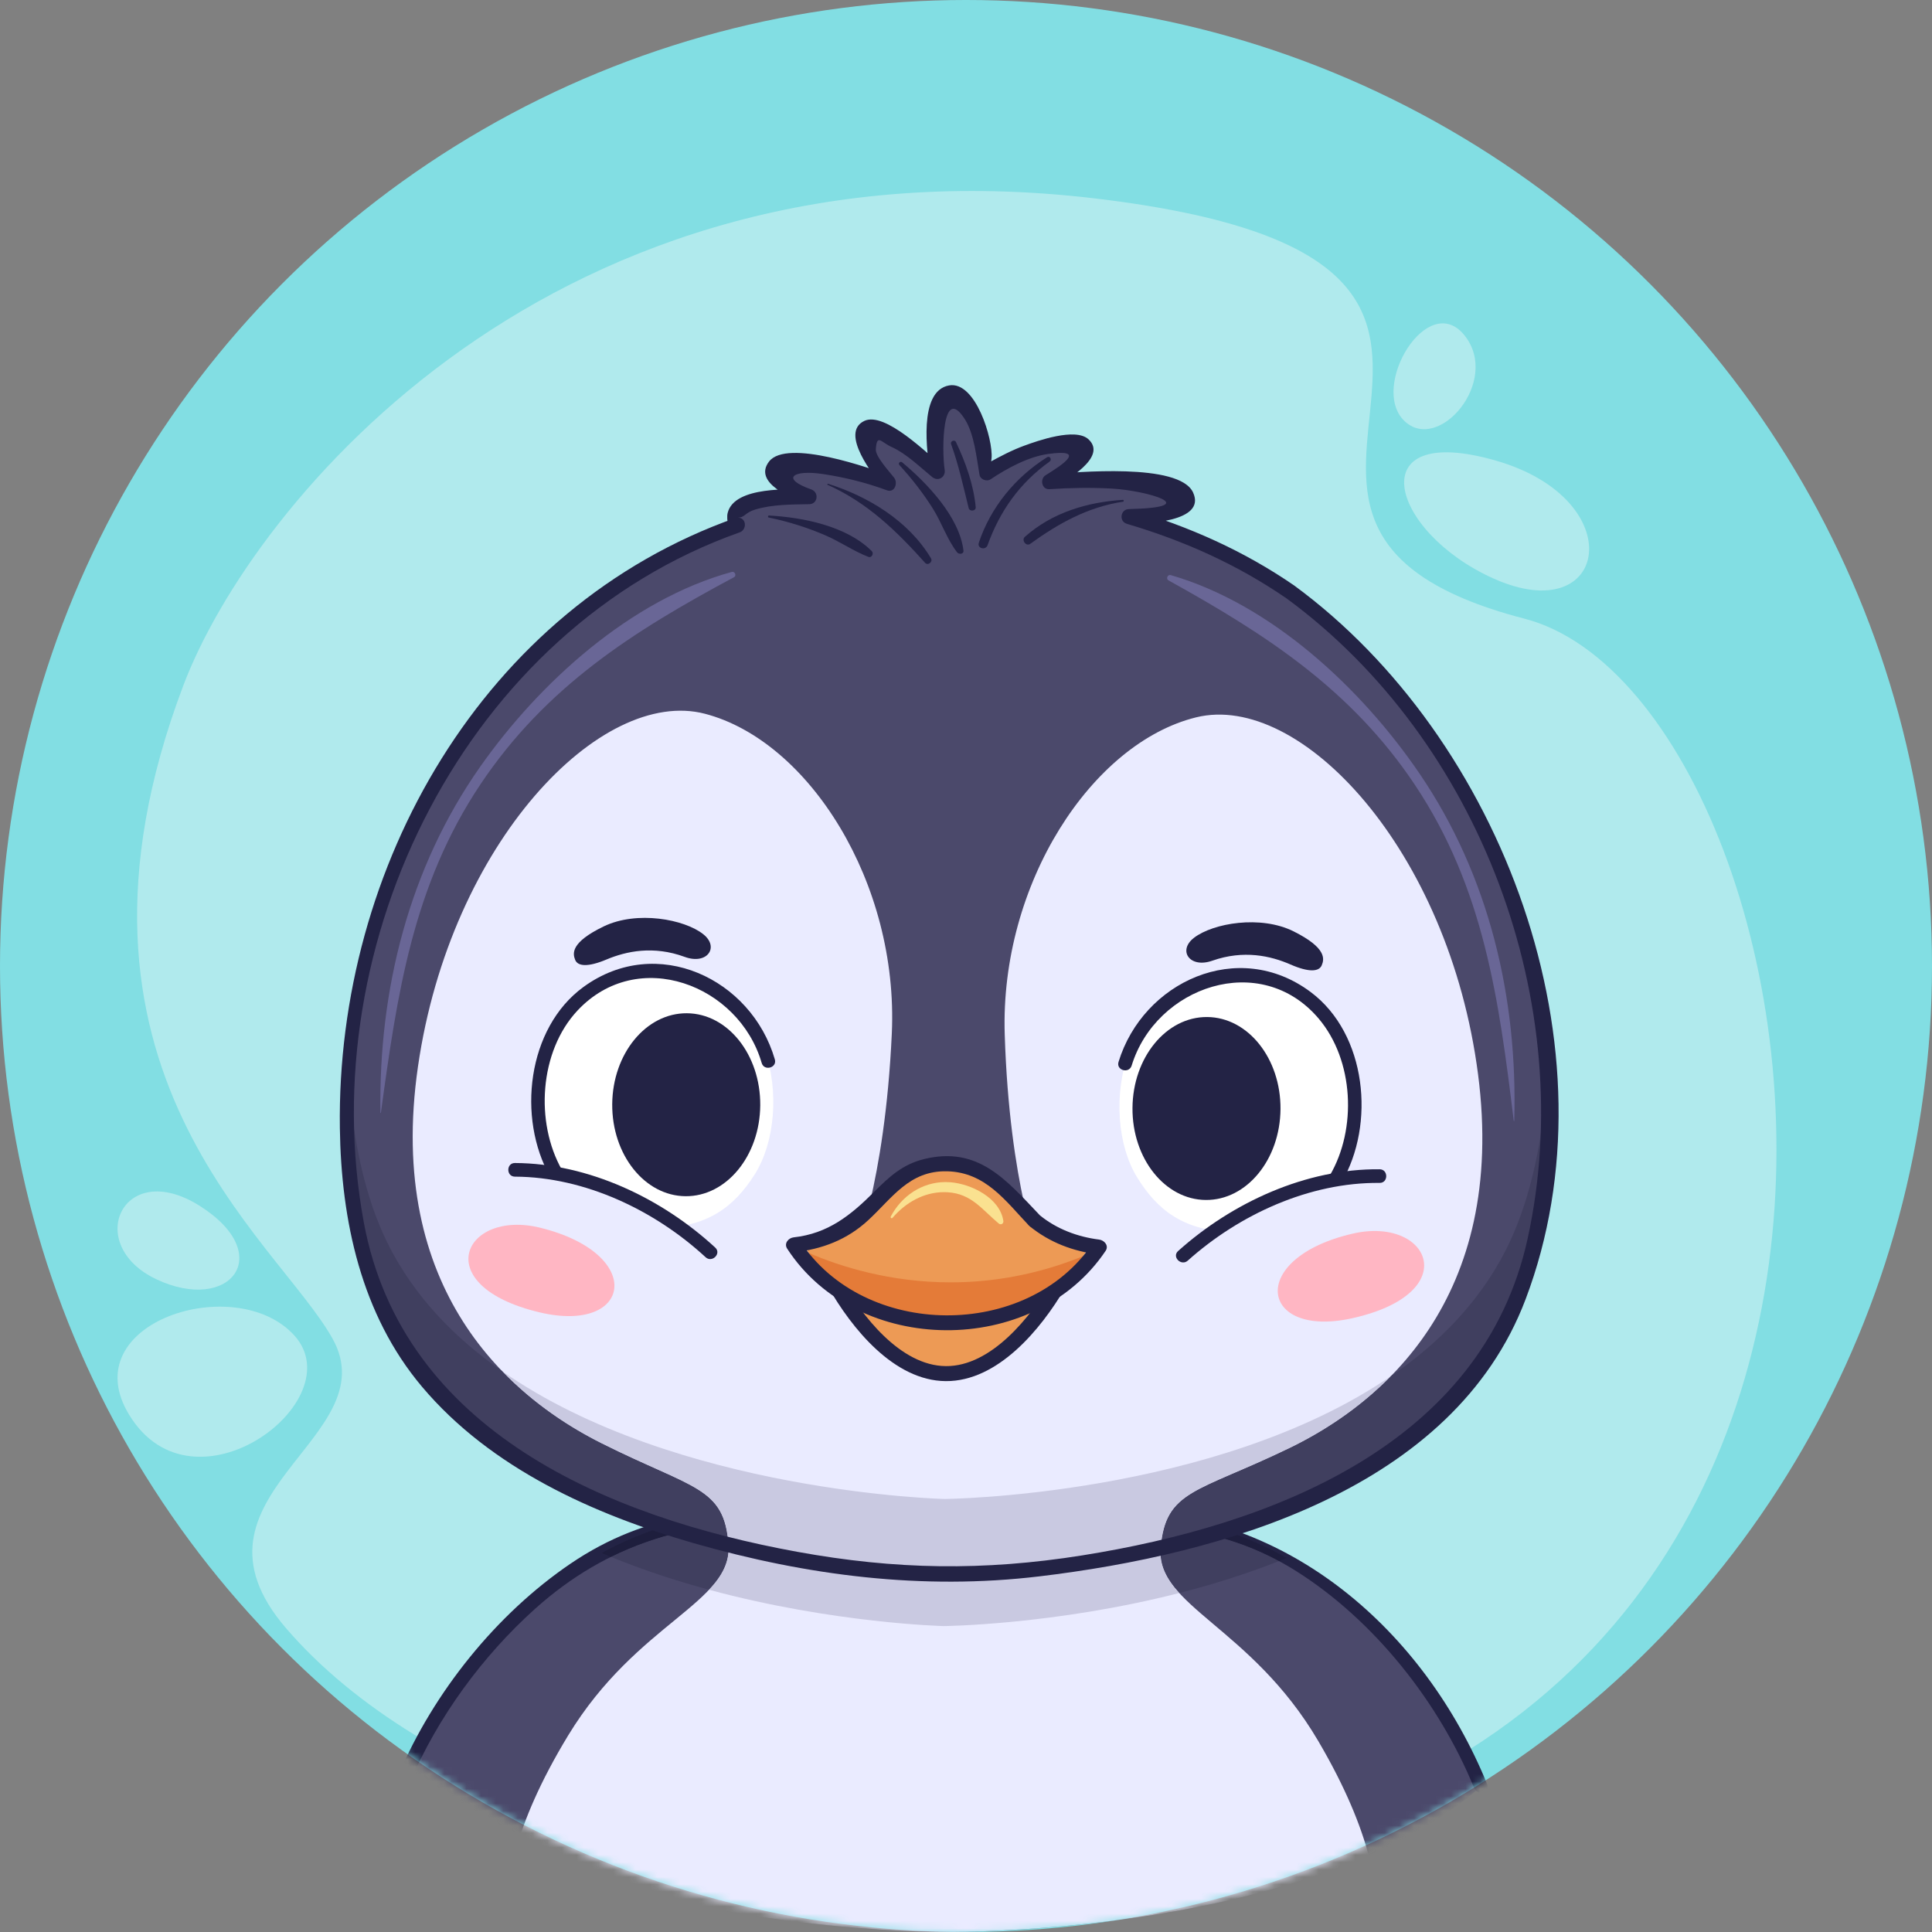 <svg width="263" height="263" viewBox="0 0 263 263" fill="none" xmlns="http://www.w3.org/2000/svg">
<rect x="0" y="0" width="263" height="263" fill="#808080" stroke="none"/>
<circle cx="131.5" cy="131.5" r="131.5" fill="#82DEE3"/>
<mask id="mask0_346_12550" style="mask-type:alpha" maskUnits="userSpaceOnUse" x="0" y="0" width="263" height="263">
<circle cx="131.5" cy="131.5" r="131.5" fill="#D9D9D9"/>
</mask>
<g mask="url(#mask0_346_12550)">
<path d="M130.568 255.443C96.429 255.442 57.618 243.396 38.919 221.622C23.432 203.59 52.864 195.845 45.273 182.233C37.683 168.62 5.168 145.627 24.96 93.305C34.358 68.463 75.396 18.296 148.99 27.003C222.582 35.71 156.447 70.981 207.519 84.218C251.327 95.57 277.31 255.446 130.568 255.443Z" fill="#B0EAED"/>
<path d="M17.607 192.637C9.866 180.016 32.182 172.979 40.101 181.834C48.018 190.69 26.391 206.959 17.607 192.637Z" fill="#B0EAED"/>
<path d="M21.302 174.152C11.302 169.446 16.686 157.527 27.184 164.151C37.682 170.777 31.301 178.857 21.302 174.152Z" fill="#B0EAED"/>
<path d="M203.23 78.717C189.081 72.309 185.109 57.362 203.64 62.705C222.169 68.048 218.984 85.854 203.23 78.717Z" fill="#B0EAED"/>
<path d="M191.142 57.268C186.407 52.605 194.39 39.44 199.365 45.658C204.339 51.879 195.771 61.828 191.142 57.268Z" fill="#B0EAED"/>
<path d="M158.305 206.618L98.824 206.188C69.064 208.707 55.041 242.16 55.041 242.16C78.219 263.067 128.155 262.996 128.155 262.996C128.155 262.996 178.084 263.79 201.563 243.222C201.563 243.222 188.025 209.569 158.305 206.618Z" fill="#4B496B"/>
<path d="M202.456 242.905C193.911 221.963 175.356 205.743 152.29 205.577C138.451 205.476 124.612 205.377 110.775 205.276C98.676 205.189 88.211 205.691 77.663 212.86C67.565 219.722 59.028 230.356 54.24 241.623C53.779 242.708 55.376 243.654 55.841 242.558C59.593 233.73 65.726 225.393 72.827 219.014C82.731 210.12 93.773 207.007 106.644 207.099C119.507 207.193 132.368 207.287 145.229 207.38C156.568 207.461 166.337 207.486 176.475 213.889C187.082 220.587 195.924 231.767 200.669 243.398C201.113 244.487 202.907 244.011 202.456 242.905Z" fill="#232345"/>
<path d="M175.65 80.577C169.253 76.004 161.734 72.589 153.669 70.321H153.696C159.566 70.254 165.373 68.124 159.01 66.485C152.648 64.846 142.853 65.572 142.853 65.572C142.853 65.572 151.244 60.504 146.453 60.372C140.273 60.203 134.324 64.371 134.324 64.371C134.324 64.371 132.251 51.948 129.165 53.52C126.081 55.092 127.609 64.209 127.609 64.209C127.609 64.209 118.443 56.63 117.632 58.559C116.821 60.489 120.995 65.755 120.995 65.755C116.455 63.901 105.427 61.999 105.165 63.932C104.902 65.866 110.168 67.611 110.168 67.611C96.963 67.63 100.372 71.486 100.372 71.486L100.416 71.485C94.214 73.569 88.411 76.369 83.305 79.907C45.658 106.004 41.621 157.196 52.613 179.584C69.092 213.148 128.505 214.547 128.505 214.547C128.505 214.547 187.933 214.008 204.895 180.688C216.211 158.461 212.916 107.216 175.65 80.577Z" fill="#4B496B"/>
<path d="M162.833 97.649C148.637 101.139 136.123 120.299 136.772 140.817C137.421 161.336 141.542 171.346 141.542 171.346L128.865 171.254L116.189 171.162C116.189 171.162 120.454 161.212 121.4 140.707C122.348 120.198 110.111 100.86 95.968 97.165C81.822 93.468 61.31 114.678 56.898 145.184C52.485 175.691 69.346 190.185 81.876 196.463C94.405 202.739 98.598 202.372 99.166 210.278C99.734 218.185 86.727 220.81 77.348 236.235C73.476 242.607 71.357 247.762 70.231 251.769C95.044 263.04 128.153 262.996 128.153 262.996C128.153 262.996 161.333 263.519 186.318 252.571C185.246 248.553 183.204 243.381 179.435 236.974C170.283 221.414 157.315 218.603 157.997 210.704C158.678 202.806 162.866 203.236 175.486 197.141C188.105 191.044 205.174 176.796 201.203 146.228C197.233 115.661 177.03 94.158 162.833 97.649Z" fill="#EAEBFF"/>
<path d="M160.537 216.855C158.794 214.942 157.795 213.047 157.998 210.705C157.998 210.698 157.999 210.69 157.999 210.683C160.191 210.17 162.427 209.589 164.683 208.93C167.842 209.681 170.964 210.807 174.108 212.504C169.595 214.29 164.995 215.717 160.537 216.855Z" fill="#403F5F"/>
<path d="M174.107 212.503C170.963 210.806 167.841 209.68 164.683 208.929C165.329 208.741 165.98 208.545 166.628 208.343C169.671 209.308 172.512 210.579 175.142 212.087C174.796 212.226 174.453 212.365 174.107 212.503Z" fill="#1E1E3D"/>
<path d="M96.52 216.41C92.132 215.224 87.604 213.755 83.167 211.936C86.249 210.411 89.444 209.291 92.767 208.515C94.925 209.171 97.067 209.756 99.167 210.279C99.335 212.632 98.302 214.516 96.52 216.41Z" fill="#403F5F"/>
<path d="M83.166 211.937C82.746 211.764 82.328 211.589 81.908 211.411C84.559 209.943 87.417 208.712 90.474 207.792C91.239 208.041 92.004 208.282 92.767 208.515C89.443 209.291 86.249 210.412 83.166 211.937Z" fill="#1E1E3D"/>
<path d="M128.456 221.354C128.456 221.354 113.504 221.001 96.519 216.411C98.302 214.517 99.335 212.633 99.166 210.28C114.896 214.191 128.249 214.54 128.501 214.547C128.504 214.547 128.505 214.547 128.505 214.547C128.505 214.547 128.505 214.547 128.508 214.547C128.768 214.544 142.176 214.388 157.999 210.683C157.999 210.69 157.998 210.698 157.998 210.705C157.795 213.046 158.794 214.942 160.537 216.855C143.456 221.217 128.456 221.354 128.456 221.354Z" fill="#C9C9E1"/>
<path d="M51.848 151.498L51.785 151.49C51.538 134.735 55.675 118.162 65.372 104.368C73.401 92.949 85.845 81.622 99.609 77.86C99.646 77.849 99.681 77.845 99.714 77.845C100.078 77.845 100.275 78.384 99.913 78.579C86.176 85.934 74.297 93.484 65.425 106.737C56.176 120.557 54.053 135.388 51.848 151.498Z" fill="#696696"/>
<path d="M206.132 152.605H206.068C204.054 136.129 202.032 120.949 192.595 106.822C183.941 93.864 172.38 86.386 159.069 79.008C158.711 78.809 158.905 78.273 159.264 78.273C159.3 78.273 159.336 78.278 159.373 78.289C173.078 82.251 185.357 93.742 193.224 105.285C202.724 119.222 206.622 135.85 206.132 152.605Z" fill="#696696"/>
<path d="M204.919 180.643C204.919 180.641 204.92 180.639 204.922 180.637C204.92 180.64 204.919 180.641 204.919 180.643Z" fill="#97C9D1"/>
<path d="M157.999 210.682C158.687 202.808 162.879 203.23 175.487 197.141C179.921 194.998 184.906 191.848 189.334 187.336C195.816 182.903 201.358 177.292 204.971 170.194C207.949 164.345 209.9 156.477 210.502 147.587C211.166 160.703 209.01 172.573 204.921 180.637C204.919 180.639 204.918 180.642 204.918 180.643C204.91 180.658 204.903 180.673 204.895 180.688C197.449 195.314 181.822 203.623 166.629 208.344C166.629 208.344 166.629 208.344 166.627 208.344C163.716 209.248 160.819 210.021 157.999 210.682Z" fill="#403F5F"/>
<path d="M52.571 179.498C52.569 179.494 52.567 179.49 52.566 179.486C52.567 179.49 52.569 179.494 52.571 179.498ZM52.547 179.448C52.544 179.442 52.542 179.437 52.539 179.433C52.542 179.438 52.544 179.442 52.547 179.448ZM52.525 179.403C52.523 179.399 52.52 179.395 52.518 179.389C52.52 179.393 52.523 179.399 52.525 179.403ZM52.451 179.25C52.451 179.249 52.45 179.248 52.45 179.248C52.451 179.249 52.451 179.249 52.451 179.25Z" fill="#97C9D1"/>
<path d="M99.167 210.278C96.327 209.572 93.409 208.749 90.476 207.791L90.475 207.792C75.352 202.852 59.848 194.317 52.614 179.583C52.607 179.57 52.6 179.556 52.594 179.543C52.592 179.539 52.589 179.533 52.587 179.529C52.582 179.518 52.577 179.509 52.571 179.498C52.569 179.494 52.568 179.49 52.566 179.485C52.56 179.473 52.553 179.461 52.547 179.447C52.544 179.442 52.542 179.438 52.539 179.432C52.535 179.421 52.53 179.412 52.525 179.402C52.523 179.398 52.521 179.393 52.519 179.389C52.512 179.377 52.506 179.362 52.5 179.349C52.498 179.345 52.495 179.341 52.494 179.337C52.488 179.325 52.483 179.315 52.478 179.303C52.476 179.3 52.474 179.296 52.473 179.293C52.466 179.278 52.459 179.265 52.452 179.25C52.451 179.249 52.451 179.249 52.451 179.247C52.443 179.231 52.436 179.216 52.428 179.201C48.564 171.089 46.644 159.333 47.487 146.407C47.96 155.303 49.798 163.2 52.69 169.09C56.252 176.347 61.823 182.1 68.364 186.659C72.678 191.129 77.537 194.288 81.876 196.463C94.404 202.739 98.599 202.372 99.167 210.278Z" fill="#403F5F"/>
<path d="M128.506 214.547C128.506 214.547 128.505 214.547 128.502 214.547C128.25 214.54 114.897 214.191 99.167 210.279C98.599 202.372 94.404 202.74 81.877 196.463C77.538 194.289 72.679 191.13 68.364 186.66C92.082 203.195 128.582 204.054 128.582 204.054C128.582 204.054 165.386 203.72 189.335 187.337C184.907 191.849 179.922 194.998 175.488 197.141C162.88 203.23 158.687 202.808 158 210.682C142.176 214.386 128.77 214.544 128.509 214.547C128.506 214.547 128.506 214.547 128.506 214.547Z" fill="#C9C9E1"/>
<path d="M157.999 210.684C157.999 210.683 157.999 210.683 157.999 210.683C160.819 210.022 163.716 209.249 166.627 208.344C166.629 208.344 166.629 208.344 166.629 208.344C165.98 208.546 165.33 208.742 164.683 208.93C162.427 209.589 160.191 210.17 157.999 210.684Z" fill="#373654"/>
<path d="M99.167 210.279C97.067 209.756 94.925 209.171 92.767 208.515C92.005 208.282 91.24 208.041 90.475 207.792L90.476 207.791C93.409 208.749 96.327 209.571 99.167 210.278C99.167 210.279 99.167 210.279 99.167 210.279Z" fill="#373654"/>
<path d="M128.508 214.547C128.77 214.544 142.176 214.386 158 210.682C158 210.682 158 210.682 158 210.683C142.177 214.388 128.769 214.544 128.508 214.547ZM128.502 214.547C128.25 214.54 114.897 214.192 99.167 210.28C99.167 210.28 99.167 210.28 99.167 210.279C114.897 214.191 128.25 214.54 128.502 214.547Z" fill="#ADACC7"/>
<path d="M129.466 60.444C130.5 63.298 131.134 66.219 131.861 69.157C131.989 69.68 132.877 69.586 132.822 69.028C132.517 65.925 131.455 62.969 130.128 60.164C129.954 59.798 129.327 60.056 129.466 60.444Z" fill="#232345"/>
<path d="M122.44 63.315C124.113 65.141 125.66 67.123 126.982 69.222C128.18 71.122 128.921 73.419 130.283 75.181C130.523 75.493 131.218 75.468 131.154 74.944C130.602 70.358 126.19 65.763 122.816 62.941C122.556 62.721 122.204 63.059 122.44 63.315Z" fill="#232345"/>
<path d="M112.611 65.976C118.066 68.407 122.003 72.244 125.929 76.614C126.318 77.048 127.025 76.488 126.729 75.994C123.683 70.905 118.201 67.58 112.669 65.84L112.611 65.976Z" fill="#232345"/>
<path d="M104.647 70.45C107.295 71 109.879 71.803 112.364 72.877C114.374 73.746 116.187 75.023 118.219 75.809C118.672 75.983 118.984 75.336 118.675 75.026C115.262 71.607 109.32 70.432 104.684 70.177C104.528 70.169 104.493 70.418 104.647 70.45Z" fill="#232345"/>
<path d="M142.541 62.242C138.24 64.946 134.852 69.044 133.243 73.892C132.991 74.651 134.168 74.96 134.433 74.219C136.108 69.557 138.831 65.723 142.886 62.83C143.236 62.581 142.92 62.005 142.541 62.242Z" fill="#232345"/>
<path d="M152.855 68.044C147.978 68.356 143.218 69.783 139.513 73.079C139.006 73.53 139.686 74.439 140.247 74.031C144.104 71.236 148.115 69.012 152.889 68.293C153.03 68.273 152.998 68.035 152.855 68.044Z" fill="#232345"/>
<path d="M73.47 178.653C58.145 175.022 63.131 164.559 73.554 167.133C87.982 170.693 86.011 181.625 73.47 178.653Z" fill="#FFB6C3"/>
<path d="M184.056 179.454C199.432 176.044 194.599 165.513 184.139 167.932C169.66 171.284 171.474 182.242 184.056 179.454Z" fill="#FFB6C3"/>
<path d="M82.554 130.618C85.256 129.482 88.95 128.695 93.209 130.26C96.256 131.38 97.966 128.944 95.74 127.177C93.178 125.14 86.72 123.923 82.185 126.11C77.648 128.298 77.948 129.814 78.303 130.679C78.657 131.542 80.012 131.684 82.554 130.618Z" fill="#232345"/>
<path d="M175.669 131.293C172.983 130.118 169.302 129.276 165.02 130.781C161.958 131.858 160.282 129.398 162.533 127.663C165.126 125.663 171.601 124.538 176.105 126.79C180.607 129.042 180.287 130.556 179.92 131.415C179.552 132.275 178.196 132.396 175.669 131.293Z" fill="#232345"/>
<path d="M89.398 132.407C73.478 131.888 70.316 151.016 75.695 159.724C78.385 164.077 81.767 167.113 89.148 167.166C96.291 167.218 99.953 164.234 102.706 159.919C108.211 151.291 105.327 132.119 89.398 132.407Z" fill="white"/>
<path d="M105.476 144.212C102.291 133.249 89.428 127.089 79.448 134.338C71.732 139.942 70.373 152.23 74.894 160.191C75.484 161.229 77.086 160.295 76.495 159.256C72.822 152.787 73.417 143.123 78.604 137.573C86.841 128.76 100.603 134.085 103.688 144.704C104.02 145.847 105.809 145.361 105.476 144.212Z" fill="#232345"/>
<path d="M103.491 150.457C103.44 157.336 98.89 162.879 93.326 162.838C87.762 162.797 83.292 157.189 83.341 150.311C83.392 143.434 87.942 137.891 93.507 137.932C99.071 137.972 103.54 143.58 103.491 150.457Z" fill="#232345"/>
<path d="M70.092 159.247C70.092 159.247 85.006 159.171 96.71 170.488C96.71 170.488 75.337 172.359 70.092 159.247Z" fill="#EAEBFF"/>
<path d="M70.092 160.175C79.651 160.217 89.158 164.779 96.054 171.144C96.93 171.951 98.245 170.644 97.365 169.833C90.105 163.132 80.148 158.366 70.092 158.319C68.898 158.314 68.897 160.17 70.092 160.175Z" fill="#232345"/>
<path d="M168.513 132.98C184.44 132.692 187.325 151.864 181.821 160.492C179.068 164.807 175.643 167.793 168.262 167.74C161.118 167.688 157.499 164.65 154.81 160.296C149.429 151.589 152.592 132.462 168.513 132.98Z" fill="white"/>
<path d="M154.051 145.056C157.348 134.29 171.597 129.319 179.505 138.655C184.321 144.343 184.74 153.687 181.019 160.024C180.413 161.056 182.016 161.99 182.62 160.96C187.258 153.065 186.061 140.754 178.424 135.047C168.544 127.661 155.604 133.653 152.263 144.563C151.913 145.707 153.702 146.196 154.051 145.056Z" fill="#232345"/>
<path d="M154.163 150.824C154.113 157.702 158.583 163.311 164.147 163.351C169.711 163.391 174.262 157.849 174.312 150.971C174.361 144.094 169.893 138.485 164.328 138.446C158.763 138.404 154.213 143.948 154.163 150.824Z" fill="#232345"/>
<path d="M187.81 160.1C187.81 160.1 172.897 159.807 161.031 170.954C161.031 170.954 182.375 173.134 187.81 160.1Z" fill="#EAEBFF"/>
<path d="M187.81 159.171C177.753 159.072 167.73 163.707 160.376 170.298C159.485 171.096 160.799 172.404 161.687 171.609C168.679 165.342 178.25 160.931 187.81 161.027C189.002 161.038 189.004 159.184 187.81 159.171Z" fill="#232345"/>
<path d="M113.612 174.67C113.612 174.67 120.447 186.929 128.751 186.989C137.057 187.049 144.069 174.889 144.069 174.889L113.612 174.67Z" fill="#ED9A55"/>
<path d="M112.732 175.184C115.929 180.795 121.673 187.963 128.753 188.01C135.832 188.056 141.676 180.968 144.953 175.404C145.348 174.733 144.842 173.874 144.071 173.867C133.918 173.795 123.766 173.721 113.614 173.648C112.299 173.637 112.298 175.679 113.614 175.69C123.766 175.764 133.918 175.837 144.071 175.909C143.777 175.397 143.483 174.886 143.189 174.374C140.324 179.238 134.962 186.018 128.753 185.967C122.535 185.917 117.284 179.046 114.495 174.153C113.846 173.011 112.08 174.039 112.732 175.184Z" fill="#232345"/>
<path d="M140.841 166.166C137.107 162.459 135.449 158.552 128.911 158.426C122.373 158.459 120.658 162.339 116.872 165.993C113.81 168.947 109.398 169.472 109.398 169.472C114.775 178.678 123.744 179.97 128.756 180.005C133.766 180.04 142.754 178.879 148.261 169.754C148.261 169.754 143.859 169.164 140.841 166.166Z" fill="#ED9A55"/>
<path d="M136.224 166.659C136.138 166.659 136.047 166.629 135.961 166.558C133.69 164.677 132.275 162.493 128.983 162.298C128.825 162.289 128.668 162.285 128.512 162.285C125.751 162.285 123.255 163.718 121.488 165.795C121.459 165.829 121.425 165.842 121.391 165.842C121.293 165.842 121.199 165.72 121.253 165.614C122.742 162.79 125.526 160.912 128.728 160.912C128.947 160.912 129.169 160.922 129.391 160.939C132.242 161.169 136.117 163.088 136.583 166.195C136.624 166.462 136.44 166.659 136.224 166.659Z" fill="#FAE190"/>
<path d="M128.975 180.006C129.054 180.006 129.133 180.004 129.214 180.004C129.134 180.004 129.054 180.006 128.975 180.006Z" fill="#E47B38"/>
<path d="M128.974 180.006C128.901 180.006 128.829 180.004 128.756 180.004C123.956 179.97 115.53 178.763 110.104 170.57C114.384 172.408 121.168 174.564 129.417 174.564C134.882 174.564 140.99 173.617 147.436 171.003C142.071 178.712 134.069 179.962 129.236 180.004C129.23 180.004 129.225 180.004 129.219 180.004C129.217 180.004 129.215 180.004 129.214 180.004C129.132 180.004 129.053 180.006 128.974 180.006Z" fill="#E47B38"/>
<path d="M141.562 165.443C136.994 160.64 133.166 155.963 125.774 157.787C122.855 158.509 121.051 160.19 118.972 162.268C115.771 165.469 112.693 167.928 108.037 168.439C107.324 168.518 106.693 169.264 107.155 169.976C116.705 184.656 140.751 184.807 150.505 170.278C150.984 169.562 150.324 168.828 149.623 168.741C146.705 168.377 143.85 167.31 141.562 165.443C140.552 164.618 139.098 166.056 140.118 166.886C142.895 169.152 146.073 170.341 149.623 170.783C149.33 170.271 149.036 169.759 148.742 169.246C139.866 182.468 117.596 182.286 108.919 168.945C108.625 169.457 108.331 169.969 108.037 170.481C111.935 170.052 115.316 168.761 118.191 166.103C121.471 163.073 123.783 159.33 128.911 159.445C134.161 159.564 136.883 163.484 140.118 166.886C141.026 167.841 142.469 166.396 141.562 165.443Z" fill="#232345"/>
<path d="M176.166 79.695C169.308 74.979 161.902 71.693 153.941 69.338C153.85 70.006 153.76 70.675 153.671 71.342C155.86 71.293 164.258 71.085 162.413 67.045C160.534 62.929 146.351 64.315 142.854 64.551C143.026 65.185 143.197 65.82 143.369 66.454C145.045 65.422 150.825 62.257 148.173 59.8C146.4 58.16 141.166 60.036 139.437 60.667C137.751 61.283 136.196 62.104 134.629 62.966C134.509 63.031 134.752 64.873 134.979 62.386C135.212 59.833 132.805 51.828 129.197 52.467C124.954 53.22 126.207 61.795 126.626 64.48C127.194 64.149 127.763 63.818 128.332 63.487C126.389 61.894 120.466 55.958 117.657 57.3C114.222 58.943 119.009 64.839 120.274 66.477C120.605 65.908 120.937 65.339 121.268 64.77C118.65 63.802 107.118 59.66 104.687 62.831C102.453 65.746 107.906 67.896 109.898 68.597C109.988 67.929 110.078 67.259 110.169 66.59C107.77 66.639 99.976 66.114 99.057 69.819C98.835 70.714 99.173 72.532 100.417 72.506C100.326 71.838 100.236 71.169 100.147 70.499C65.767 82.655 45.77 117.983 46.265 153.554C46.44 166.154 49.161 178.951 57.458 188.786C66.8 199.86 80.799 206.167 94.455 210.076C109.903 214.497 125.565 216.494 141.491 214.588C166.342 211.615 197.849 202.789 207.674 176.875C220.538 142.943 204.485 100.474 176.166 79.695C175.105 78.918 174.086 80.689 175.135 81.459C201.431 100.752 214.969 136.639 207.949 168.635C201.781 196.745 172.949 207.655 147.338 211.73C133.898 213.87 121.918 213.687 108.512 211.242C82.829 206.558 54.777 194.825 49.523 166.393C42.478 128.27 63.475 85.627 100.688 72.471C101.727 72.102 101.629 70.438 100.417 70.464C101.469 70.441 101.338 69.801 102.827 69.356C105.191 68.653 107.729 68.682 110.169 68.633C111.353 68.609 111.513 67.004 110.441 66.627C106.186 65.131 107.948 63.918 111.989 64.525C114.966 64.97 117.904 65.697 120.725 66.74C121.801 67.138 122.262 65.737 121.719 65.034C121.114 64.25 119.157 62.138 119.223 61.169C119.373 58.981 119.92 60.2 121.385 60.854C123.36 61.736 125.243 63.583 126.889 64.931C127.706 65.602 128.754 64.965 128.595 63.938C128.192 61.354 128.226 52.118 131.363 57.1C132.626 59.106 132.938 62.321 133.34 64.643C133.45 65.274 134.33 65.598 134.84 65.253C137.092 63.741 139.999 62.167 142.703 61.794C147.937 61.072 144.725 63.221 142.338 64.691C141.524 65.192 141.799 66.664 142.854 66.593C145.669 66.404 148.528 66.351 151.345 66.509C156.074 66.77 164.052 69.068 153.671 69.3C152.519 69.327 152.283 70.976 153.398 71.307C161.192 73.613 168.432 76.85 175.135 81.459C176.222 82.206 177.244 80.436 176.166 79.695Z" fill="#232345"/>
</g>
</svg>
